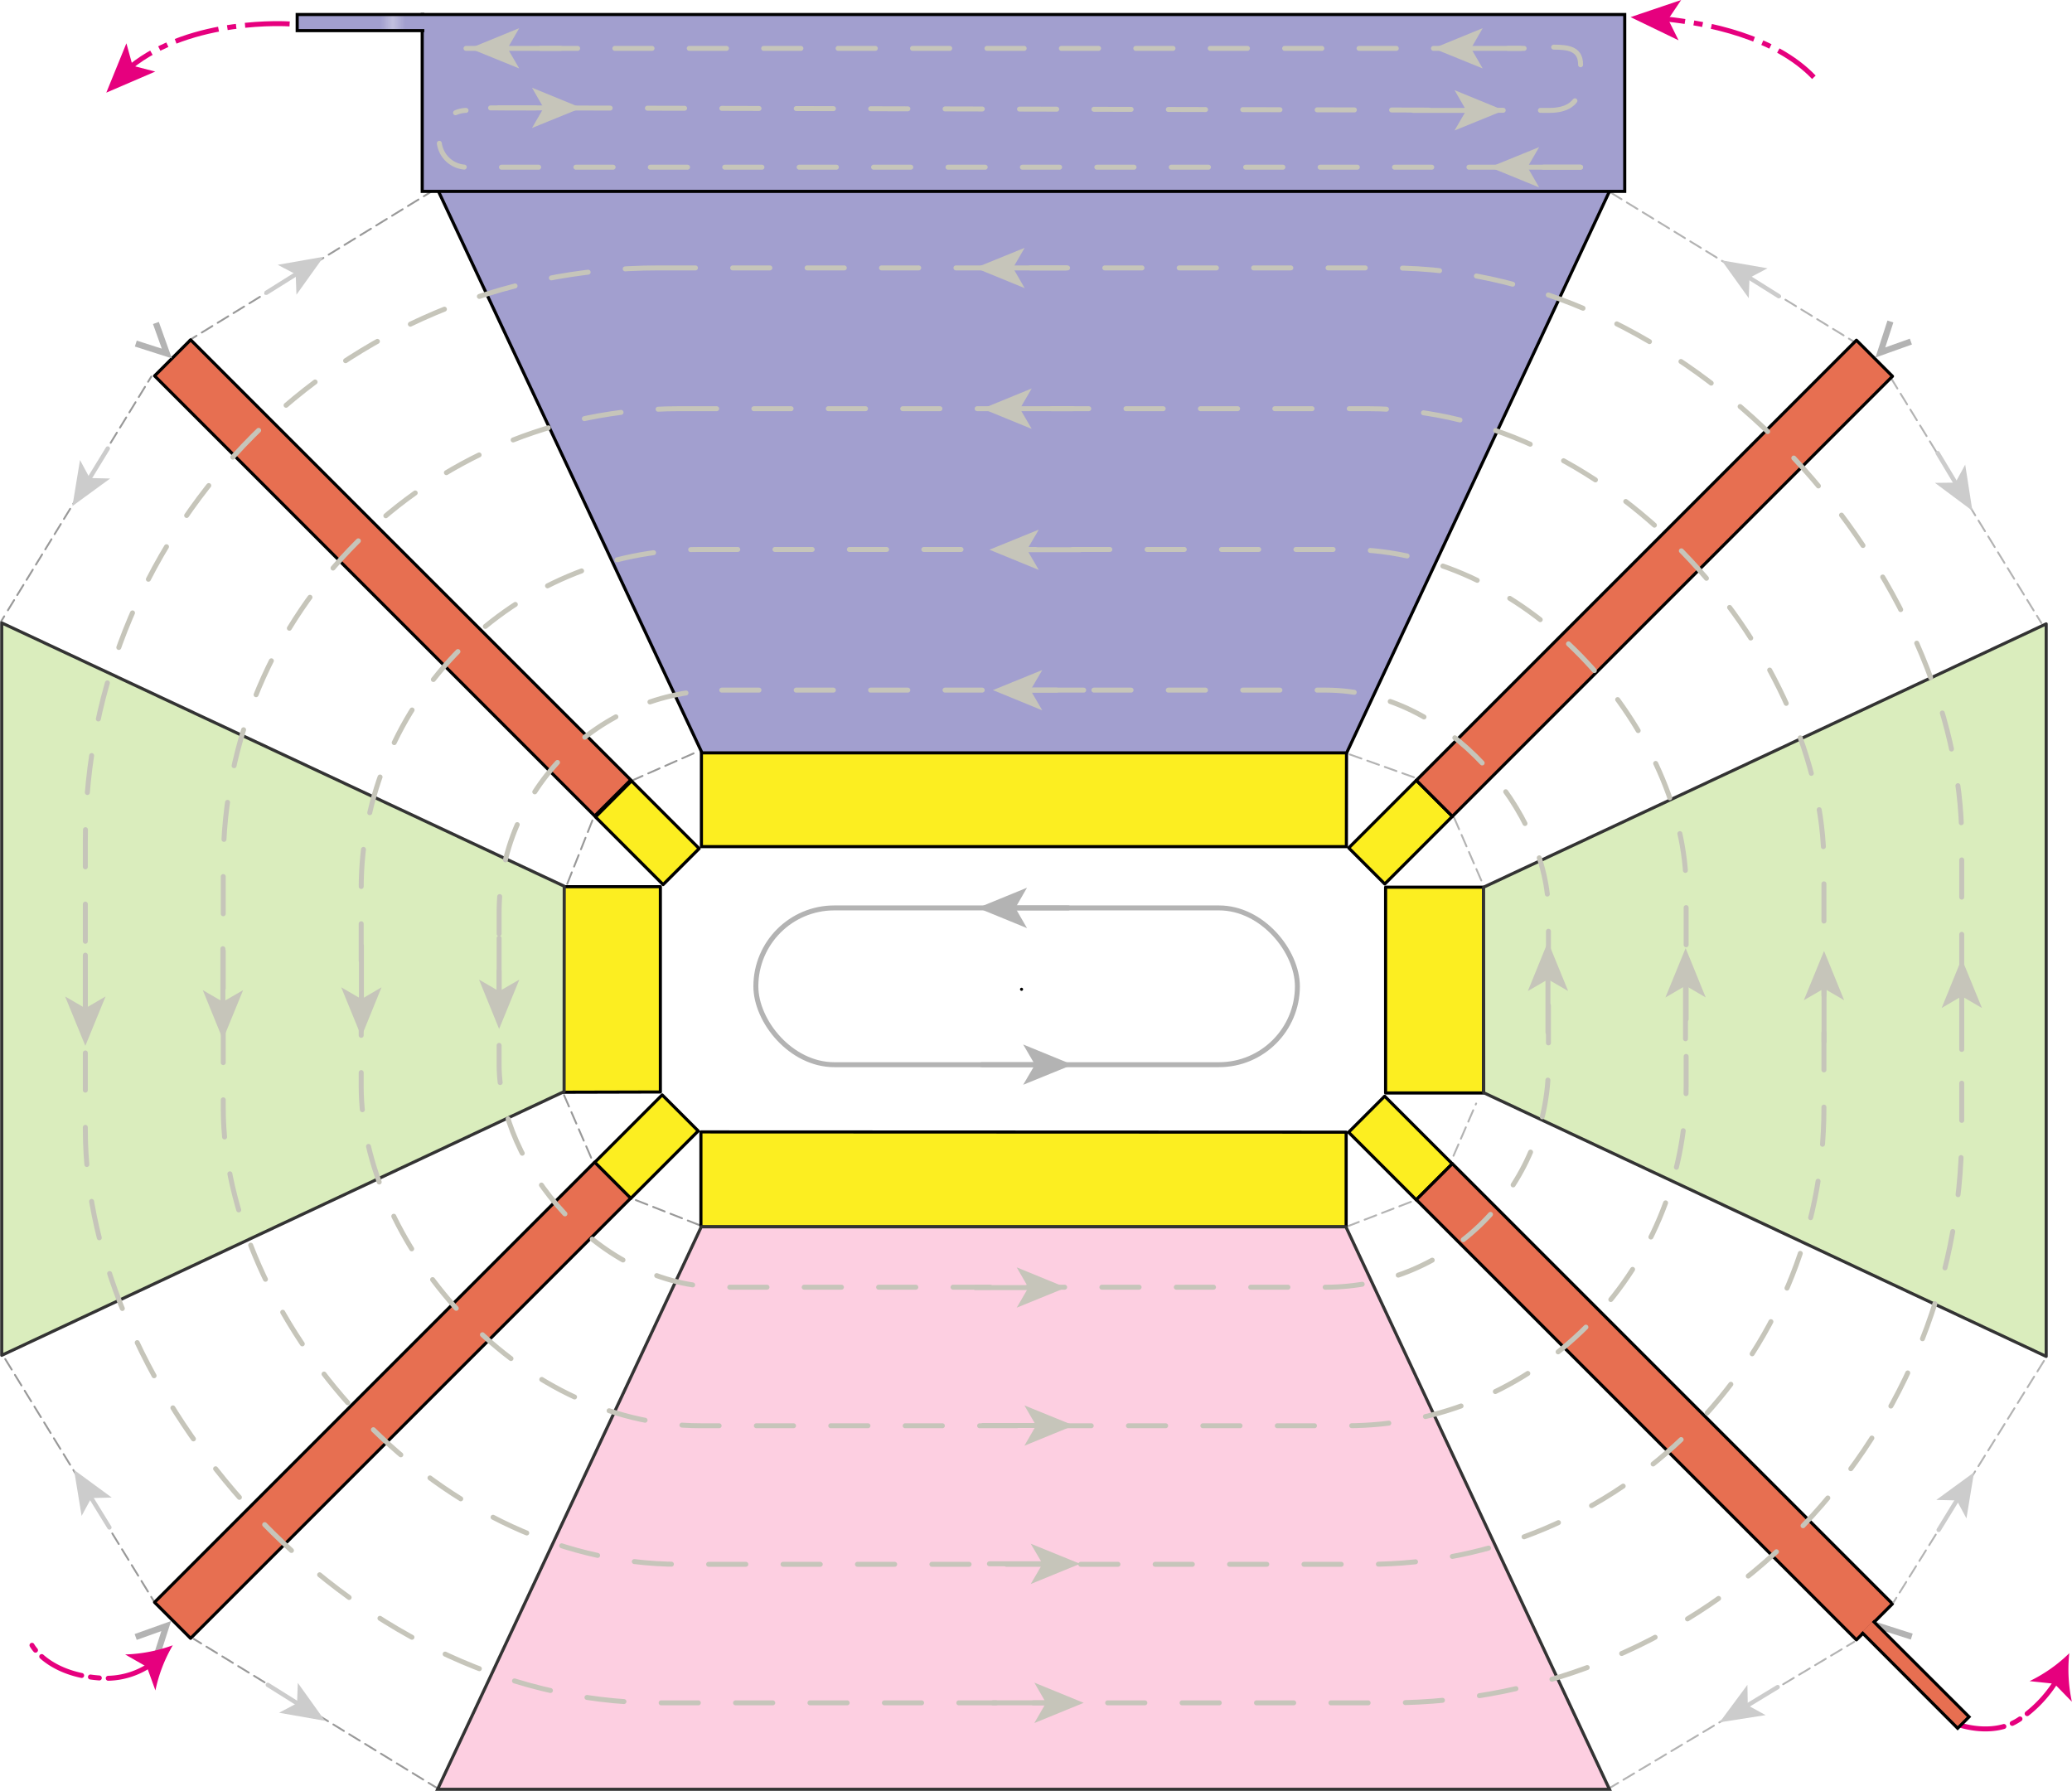 <svg xmlns="http://www.w3.org/2000/svg" xmlns:xlink="http://www.w3.org/1999/xlink" viewBox="0 0 167.05 144.39"><defs><style>.cls-1,.cls-15,.cls-16,.cls-18,.cls-20,.cls-24,.cls-25,.cls-27,.cls-4,.cls-5,.cls-6,.cls-7,.cls-8,.cls-9{fill:none;}.cls-12,.cls-2{fill:#a29fcf;}.cls-3{fill:#999;}.cls-3,.cls-5,.cls-7,.cls-8,.cls-9{stroke:#999;}.cls-10,.cls-11,.cls-13,.cls-16,.cls-20,.cls-24,.cls-25,.cls-27,.cls-3,.cls-4,.cls-5,.cls-6,.cls-7,.cls-8,.cls-9{stroke-linecap:round;stroke-linejoin:round;}.cls-3,.cls-4,.cls-5,.cls-7,.cls-8,.cls-9{stroke-width:0.15px;}.cls-3,.cls-4,.cls-5{stroke-dasharray:1 0.5 1 0.5;}.cls-15,.cls-27,.cls-4{stroke:#b3b3b3;}.cls-10,.cls-12,.cls-13,.cls-21,.cls-22,.cls-23,.cls-6{stroke:#000;}.cls-10,.cls-11,.cls-12,.cls-13,.cls-14,.cls-21,.cls-22,.cls-23,.cls-6{stroke-width:0.25px;}.cls-8{stroke-dasharray:0.96 0.48;}.cls-9{stroke-dasharray:0.96 0.48 0.96 0.48;}.cls-10{fill:#fcee21;}.cls-11{fill:#daedbd;}.cls-11,.cls-14{stroke:#333;}.cls-12,.cls-14,.cls-15,.cls-18,.cls-21,.cls-22,.cls-23{stroke-miterlimit:10;}.cls-13,.cls-23{fill:#e76f51;}.cls-14{fill:#fdcfe1;}.cls-15{stroke-width:0.5px;}.cls-16{stroke:#ccc;stroke-width:0.35px;}.cls-16,.cls-18,.cls-20{stroke-dasharray:3.6 0.72 0.72 0.72;}.cls-17{fill:#ccc;}.cls-18,.cls-20{stroke:#e6007e;}.cls-18,.cls-20,.cls-24,.cls-25,.cls-27{stroke-width:0.4px;}.cls-19{fill:#e6007e;}.cls-21{fill:url(#Новый_образец_узора_3);}.cls-22{fill:url(#Новый_образец_узора_3-3);}.cls-24,.cls-25{stroke:#c6c5ba;}.cls-24{stroke-dasharray:3 3;}.cls-26{fill:#c6c5ba;}.cls-28{fill:#b3b3b3;}</style><pattern id="Новый_образец_узора_3" data-name="Новый образец узора 3" width="15.66" height="13.11" patternTransform="translate(-0.11 0.44)" patternUnits="userSpaceOnUse" viewBox="0 0 15.66 13.11"><rect class="cls-1" width="15.66" height="13.11"/><rect class="cls-2" width="15.66" height="13.11"/></pattern><pattern id="Новый_образец_узора_3-3" data-name="Новый образец узора 3" width="15.66" height="13.11" patternTransform="translate(0.17 0.44)" patternUnits="userSpaceOnUse" viewBox="0 0 15.66 13.11"><rect class="cls-1" width="15.66" height="13.11"/><rect class="cls-2" width="15.66" height="13.11"/></pattern></defs><g id="Слой_2" data-name="Слой 2"><g id="Слой_3" data-name="Слой 3"><line class="cls-3" x1="47.66" y1="93.34" x2="45.39" y2="88.1"/><line class="cls-3" x1="56.38" y1="98.77" x2="50.89" y2="96.61"/><g id="LINE"><line class="cls-4" x1="108.62" y1="98.88" x2="113.98" y2="96.81"/><line class="cls-4" x1="129.6" y1="144.26" x2="149.49" y2="132.37"/></g><line class="cls-5" x1="47.76" y1="66.15" x2="45.64" y2="71.49"/><line class="cls-5" x1="50.89" y1="62.96" x2="56.37" y2="60.54"/><g id="LINE-2" data-name="LINE"><line class="cls-4" x1="114" y1="62.67" x2="108.53" y2="60.72"/></g><g id="LINE-3" data-name="LINE"><line class="cls-4" x1="117.24" y1="65.94" x2="119.61" y2="71.41"/></g><g id="LINE-4" data-name="LINE"><line class="cls-6" x1="149.36" y1="28.8" x2="151.03" y2="30.47"/></g><g id="LINE-5" data-name="LINE"><line class="cls-4" x1="129.88" y1="15.54" x2="149.65" y2="27.66"/></g><g id="LINE-6" data-name="LINE"><line class="cls-4" x1="152.45" y1="30.47" x2="164.58" y2="50.23"/></g><g id="LINE-10" data-name="LINE"><line class="cls-5" x1="35.4" y1="144.26" x2="15.63" y2="132.14"/></g><g id="LINE-11" data-name="LINE"><line class="cls-6" x1="15.35" y1="130.72" x2="13.68" y2="129.05"/></g><g id="LINE-12" data-name="LINE"><line class="cls-5" x1="35.02" y1="15.3" x2="15.26" y2="27.43"/></g><g id="LINE-13" data-name="LINE"><line class="cls-6" x1="15.35" y1="28.8" x2="13.68" y2="30.47"/></g><g id="LINE-14" data-name="LINE"><line class="cls-5" x1="0.42" y1="109.57" x2="12.55" y2="129.33"/></g><g id="LINE-15" data-name="LINE"><line class="cls-7" x1="12.2" y1="30.36" x2="11.94" y2="30.78"/><line class="cls-8" x1="11.69" y1="31.19" x2="11.06" y2="32.22"/><line class="cls-9" x1="10.93" y1="32.43" x2="0.46" y2="49.49"/><line class="cls-7" x1="0.34" y1="49.69" x2="0.08" y2="50.12"/></g><g id="POINT"><line class="cls-6" x1="82.36" y1="79.76" x2="82.36" y2="79.76"/></g><g id="LINE-16" data-name="LINE"><polygon class="cls-10" points="45.39 88.06 45.39 71.49 53.24 71.49 53.24 88.04 45.39 88.06"/></g><g id="LINE-17" data-name="LINE"><polygon class="cls-11" points="0.14 109.27 0.14 50.22 45.49 71.45 45.48 88.01 0.14 109.27"/></g><g id="LINE-18" data-name="LINE"><line class="cls-6" x1="15.35" y1="28.76" x2="13.64" y2="30.47"/></g><g id="LINE-19" data-name="LINE"><line class="cls-6" x1="130.81" y1="2.47" x2="130.81" y2="2.5"/></g><g id="LINE-20" data-name="LINE"><polygon class="cls-10" points="108.56 60.6 56.55 60.6 56.55 68.26 108.55 68.26 108.56 60.6"/></g><polygon class="cls-12" points="108.57 60.7 56.6 60.7 35.31 15.34 129.8 15.34 108.57 60.7"/><rect class="cls-12" x="34.04" y="1.17" width="96.95" height="14.26"/><g id="LINE-21" data-name="LINE"><line class="cls-6" x1="149.36" y1="28.84" x2="150.99" y2="30.47"/></g><g id="LINE-22" data-name="LINE"><line class="cls-6" x1="13.64" y1="129.05" x2="15.35" y2="130.76"/></g><g id="LINE-23" data-name="LINE"><line class="cls-6" x1="13.68" y1="129.05" x2="15.35" y2="130.72"/></g><g id="LINE-24" data-name="LINE"><line class="cls-6" x1="15.35" y1="28.8" x2="13.68" y2="30.47"/></g><g id="LINE-25" data-name="LINE"><line class="cls-4" x1="116.59" y1="94.56" x2="119.01" y2="88.97"/></g><g id="LINE-26" data-name="LINE"><rect class="cls-10" x="109.06" y="90.5" width="7.71" height="4.11" transform="translate(98.51 -52.73) rotate(45)"/></g><g id="LINE-27" data-name="LINE"><rect class="cls-13" x="108.29" y="110.96" width="50.18" height="4.11" transform="translate(118.98 -61.21) rotate(45)"/></g><g id="LINE-28" data-name="LINE"><rect class="cls-10" x="48.26" y="90.4" width="7.71" height="4.11" transform="translate(154.34 120.98) rotate(135)"/></g><g id="LINE-29" data-name="LINE"><rect class="cls-13" x="6.56" y="110.85" width="50.18" height="4.11" transform="translate(133.87 170.35) rotate(135)"/></g><g id="LINE-30" data-name="LINE"><rect class="cls-10" x="109.06" y="65.04" width="7.71" height="4.11" transform="translate(-14.37 99.49) rotate(-45)"/></g><g id="LINE-31" data-name="LINE"><rect class="cls-13" x="108.29" y="44.57" width="50.18" height="4.11" transform="translate(6.1 107.97) rotate(-45)"/></g><g id="LINE-32" data-name="LINE"><rect class="cls-10" x="48.33" y="65.09" width="7.71" height="4.11" transform="translate(41.61 151.52) rotate(-135)"/></g><g id="LINE-33" data-name="LINE"><rect class="cls-13" x="6.56" y="44.54" width="50.18" height="4.11" transform="translate(21.09 101.92) rotate(-135)"/></g><g id="LINE-34" data-name="LINE"><line class="cls-4" x1="164.79" y1="109.72" x2="152.66" y2="129.19"/></g><g id="LINE-35" data-name="LINE"><polygon class="cls-10" points="108.53 91.28 108.53 98.9 108.5 98.91 56.54 98.91 56.51 98.9 56.51 91.26 108.53 91.28"/></g><polygon class="cls-14" points="108.51 98.91 56.54 98.91 35.28 144.26 129.76 144.26 108.51 98.91"/><g id="LINE-36" data-name="LINE"><polygon class="cls-10" points="119.6 88.12 119.61 88.1 119.61 71.56 119.6 71.53 111.71 71.53 111.71 88.12 119.6 88.12"/></g><g id="LINE-37" data-name="LINE"><polygon class="cls-11" points="164.97 109.36 164.97 50.3 119.61 71.53 119.62 88.1 164.97 109.36"/></g><polyline class="cls-15" points="154.06 27.54 151.6 28.42 152.41 25.92"/><line class="cls-16" x1="156.22" y1="36.53" x2="157.74" y2="39.06"/><polygon class="cls-17" points="159.02 41.18 156 38.93 157.65 38.91 158.44 37.46 159.02 41.18"/><line class="cls-16" x1="143.41" y1="23.88" x2="140.89" y2="22.3"/><polygon class="cls-17" points="138.8 20.99 142.5 21.63 141.05 22.4 140.99 24.04 138.8 20.99"/><line class="cls-16" x1="156.3" y1="123.35" x2="157.86" y2="120.81"/><polygon class="cls-17" points="159.15 118.71 158.54 122.42 157.76 120.97 156.11 120.93 159.15 118.71"/><line class="cls-16" x1="143.32" y1="136.02" x2="140.75" y2="137.58"/><polygon class="cls-17" points="138.64 138.86 140.88 135.84 140.91 137.49 142.35 138.28 138.64 138.86"/><polyline class="cls-15" points="152.51 133.61 151.63 131.15 154.13 131.95"/><line class="cls-16" x1="8.82" y1="123.15" x2="7.26" y2="120.62"/><polygon class="cls-17" points="5.97 118.51 9.01 120.74 7.36 120.78 6.58 122.22 5.97 118.51"/><line class="cls-16" x1="21.59" y1="135.84" x2="24.11" y2="137.42"/><polygon class="cls-17" points="26.2 138.74 22.5 138.09 23.95 137.32 24.01 135.68 26.2 138.74"/><polyline class="cls-15" points="10.94 131.98 13.4 131.1 12.6 133.6"/><line class="cls-16" x1="8.69" y1="36.16" x2="7.14" y2="38.69"/><polygon class="cls-17" points="5.84 40.8 6.45 37.09 7.23 38.54 8.88 38.58 5.84 40.8"/><line class="cls-16" x1="21.48" y1="23.6" x2="24" y2="22.02"/><polygon class="cls-17" points="26.09 20.7 23.9 23.76 23.84 22.11 22.39 21.35 26.09 20.7"/><polyline class="cls-15" points="12.57 26.04 13.45 28.5 10.95 27.7"/><path class="cls-18" d="M23.35,1.93s-7.9-.55-12.85,3.48"/><polygon class="cls-19" points="8.57 7.47 10.19 3.49 10.69 5.3 12.52 5.77 8.57 7.47"/><path class="cls-18" d="M146.24,6.23c-3.17-3.31-8.64-4.36-12-4.7"/><polygon class="cls-19" points="131.46 1.38 135.54 0 134.49 1.56 135.33 3.25 131.46 1.38"/><path class="cls-20" d="M12.11,134.23a6.3,6.3,0,0,1-3.63,1.08c-4.56-.16-5.9-2.66-5.9-2.66"/><path class="cls-19" d="M13.93,132.65a12.32,12.32,0,0,1-3.84.74l1.75,1,.69,1.9A12.08,12.08,0,0,1,13.93,132.65Z"/><path class="cls-20" d="M165.81,135.48a10.22,10.22,0,0,1-3,3.14c-2.25,1.52-5.2.33-5.2.33"/><path class="cls-19" d="M166.83,133.29a12.06,12.06,0,0,1-3.2,2.25l2,.21,1.41,1.45A12.41,12.41,0,0,1,166.83,133.29Z"/><line class="cls-21" x1="33.93" y1="1.17" x2="33.93" y2="2.47"/><polyline class="cls-22" points="34.21 2.47 23.96 2.47 23.96 1.17 34.21 1.17"/><polyline class="cls-23" points="151 130.68 158.75 138.42 157.83 139.34 150.09 131.59"/><rect class="cls-24" x="40.24" y="55.64" width="84.6" height="48.14" rx="17.95"/><rect class="cls-24" x="29.12" y="44.3" width="106.82" height="70.65" rx="27.36"/><rect class="cls-24" x="18" y="32.95" width="129.05" height="93.17" rx="36.78"/><rect class="cls-24" x="6.88" y="21.6" width="151.28" height="115.69" rx="46.19"/><path class="cls-24" d="M127.43,13.48H37.57a2.23,2.23,0,0,1-2.17-2.29h0A2.23,2.23,0,0,1,37.57,8.9"/><path class="cls-24" d="M37.57,3.9h85.05"/><path class="cls-24" d="M125.26,3.8c1.19,0,2.17.14,2.17,1.4h0c0,1.26.47,3.7-2.51,3.7L39.08,8.69"/><line class="cls-25" x1="127.43" y1="13.48" x2="122.94" y2="13.48"/><polygon class="cls-26" points="120.11 13.48 124.09 11.86 123.15 13.48 124.09 15.11 120.11 13.48"/><line class="cls-25" x1="85.95" y1="21.6" x2="81.45" y2="21.6"/><polygon class="cls-26" points="78.63 21.6 82.61 19.98 81.67 21.6 82.61 23.23 78.63 21.6"/><line class="cls-25" x1="86.51" y1="32.95" x2="82.02" y2="32.95"/><polygon class="cls-26" points="79.2 32.95 83.18 31.32 82.23 32.95 83.18 34.58 79.2 32.95"/><line class="cls-25" x1="87.08" y1="44.32" x2="82.59" y2="44.32"/><polygon class="cls-26" points="79.77 44.32 83.75 42.7 82.8 44.32 83.75 45.95 79.77 44.32"/><line class="cls-25" x1="87.37" y1="55.64" x2="82.87" y2="55.64"/><polygon class="cls-26" points="80.05 55.64 84.03 54.02 83.08 55.64 84.03 57.27 80.05 55.64"/><line class="cls-25" x1="6.88" y1="77.01" x2="6.88" y2="81.5"/><polygon class="cls-26" points="6.88 84.32 5.25 80.34 6.88 81.29 8.51 80.34 6.88 84.32"/><line class="cls-25" x1="17.97" y1="76.49" x2="17.97" y2="80.98"/><polygon class="cls-26" points="17.97 83.81 16.35 79.83 17.97 80.77 19.6 79.83 17.97 83.81"/><line class="cls-25" x1="29.14" y1="76.26" x2="29.14" y2="80.76"/><polygon class="cls-26" points="29.14 83.58 27.51 79.6 29.14 80.55 30.76 79.6 29.14 83.58"/><line class="cls-25" x1="40.24" y1="75.64" x2="40.24" y2="80.13"/><polygon class="cls-26" points="40.24 82.96 38.62 78.98 40.24 79.92 41.87 78.98 40.24 82.96"/><line class="cls-25" x1="124.8" y1="83.24" x2="124.8" y2="78.75"/><polygon class="cls-26" points="124.8 75.92 126.43 79.9 124.8 78.96 123.18 79.9 124.8 75.92"/><line class="cls-25" x1="135.89" y1="83.75" x2="135.89" y2="79.26"/><polygon class="cls-26" points="135.9 76.44 137.52 80.42 135.9 79.47 134.27 80.42 135.9 76.44"/><line class="cls-25" x1="147.06" y1="83.98" x2="147.06" y2="79.49"/><polygon class="cls-26" points="147.06 76.67 148.68 80.64 147.06 79.7 145.43 80.64 147.06 76.67"/><line class="cls-25" x1="158.16" y1="84.61" x2="158.16" y2="80.11"/><polygon class="cls-26" points="158.16 77.29 159.79 81.27 158.16 80.32 156.54 81.27 158.16 77.29"/><line class="cls-25" x1="80.05" y1="137.29" x2="84.54" y2="137.29"/><polygon class="cls-26" points="87.37 137.29 83.39 138.92 84.33 137.29 83.39 135.66 87.37 137.29"/><line class="cls-25" x1="79.77" y1="126.08" x2="84.26" y2="126.08"/><polygon class="cls-26" points="87.08 126.08 83.1 127.71 84.05 126.08 83.1 124.46 87.08 126.08"/><line class="cls-25" x1="79.25" y1="114.93" x2="83.75" y2="114.93"/><polygon class="cls-26" points="86.57 114.93 82.59 116.56 83.53 114.93 82.59 113.31 86.57 114.93"/><line class="cls-25" x1="78.63" y1="103.81" x2="83.12" y2="103.81"/><polygon class="cls-26" points="85.95 103.81 81.97 105.43 82.91 103.81 81.97 102.18 85.95 103.81"/><line class="cls-25" x1="122.88" y1="3.9" x2="118.38" y2="3.9"/><polygon class="cls-26" points="115.56 3.9 119.54 2.27 118.6 3.9 119.54 5.52 115.56 3.9"/><line class="cls-25" x1="45.2" y1="3.9" x2="40.7" y2="3.9"/><polygon class="cls-26" points="37.88 3.9 41.86 2.27 40.92 3.9 41.86 5.52 37.88 3.9"/><line class="cls-25" x1="113.93" y1="8.9" x2="118.43" y2="8.9"/><polygon class="cls-26" points="121.25 8.9 117.27 10.52 118.21 8.9 117.27 7.27 121.25 8.9"/><line class="cls-25" x1="39.55" y1="8.7" x2="44.04" y2="8.7"/><polygon class="cls-26" points="46.87 8.7 42.89 10.32 43.83 8.7 42.89 7.07 46.87 8.7"/><rect class="cls-27" x="60.94" y="73.2" width="43.66" height="12.64" rx="6.32"/><line class="cls-27" x1="86.14" y1="73.2" x2="81.64" y2="73.2"/><polygon class="cls-28" points="78.82 73.2 82.8 71.57 81.86 73.2 82.8 74.83 78.82 73.2"/><line class="cls-27" x1="79.15" y1="85.84" x2="83.65" y2="85.84"/><polygon class="cls-28" points="86.47 85.84 82.49 87.46 83.44 85.84 82.49 84.21 86.47 85.84"/></g></g></svg>